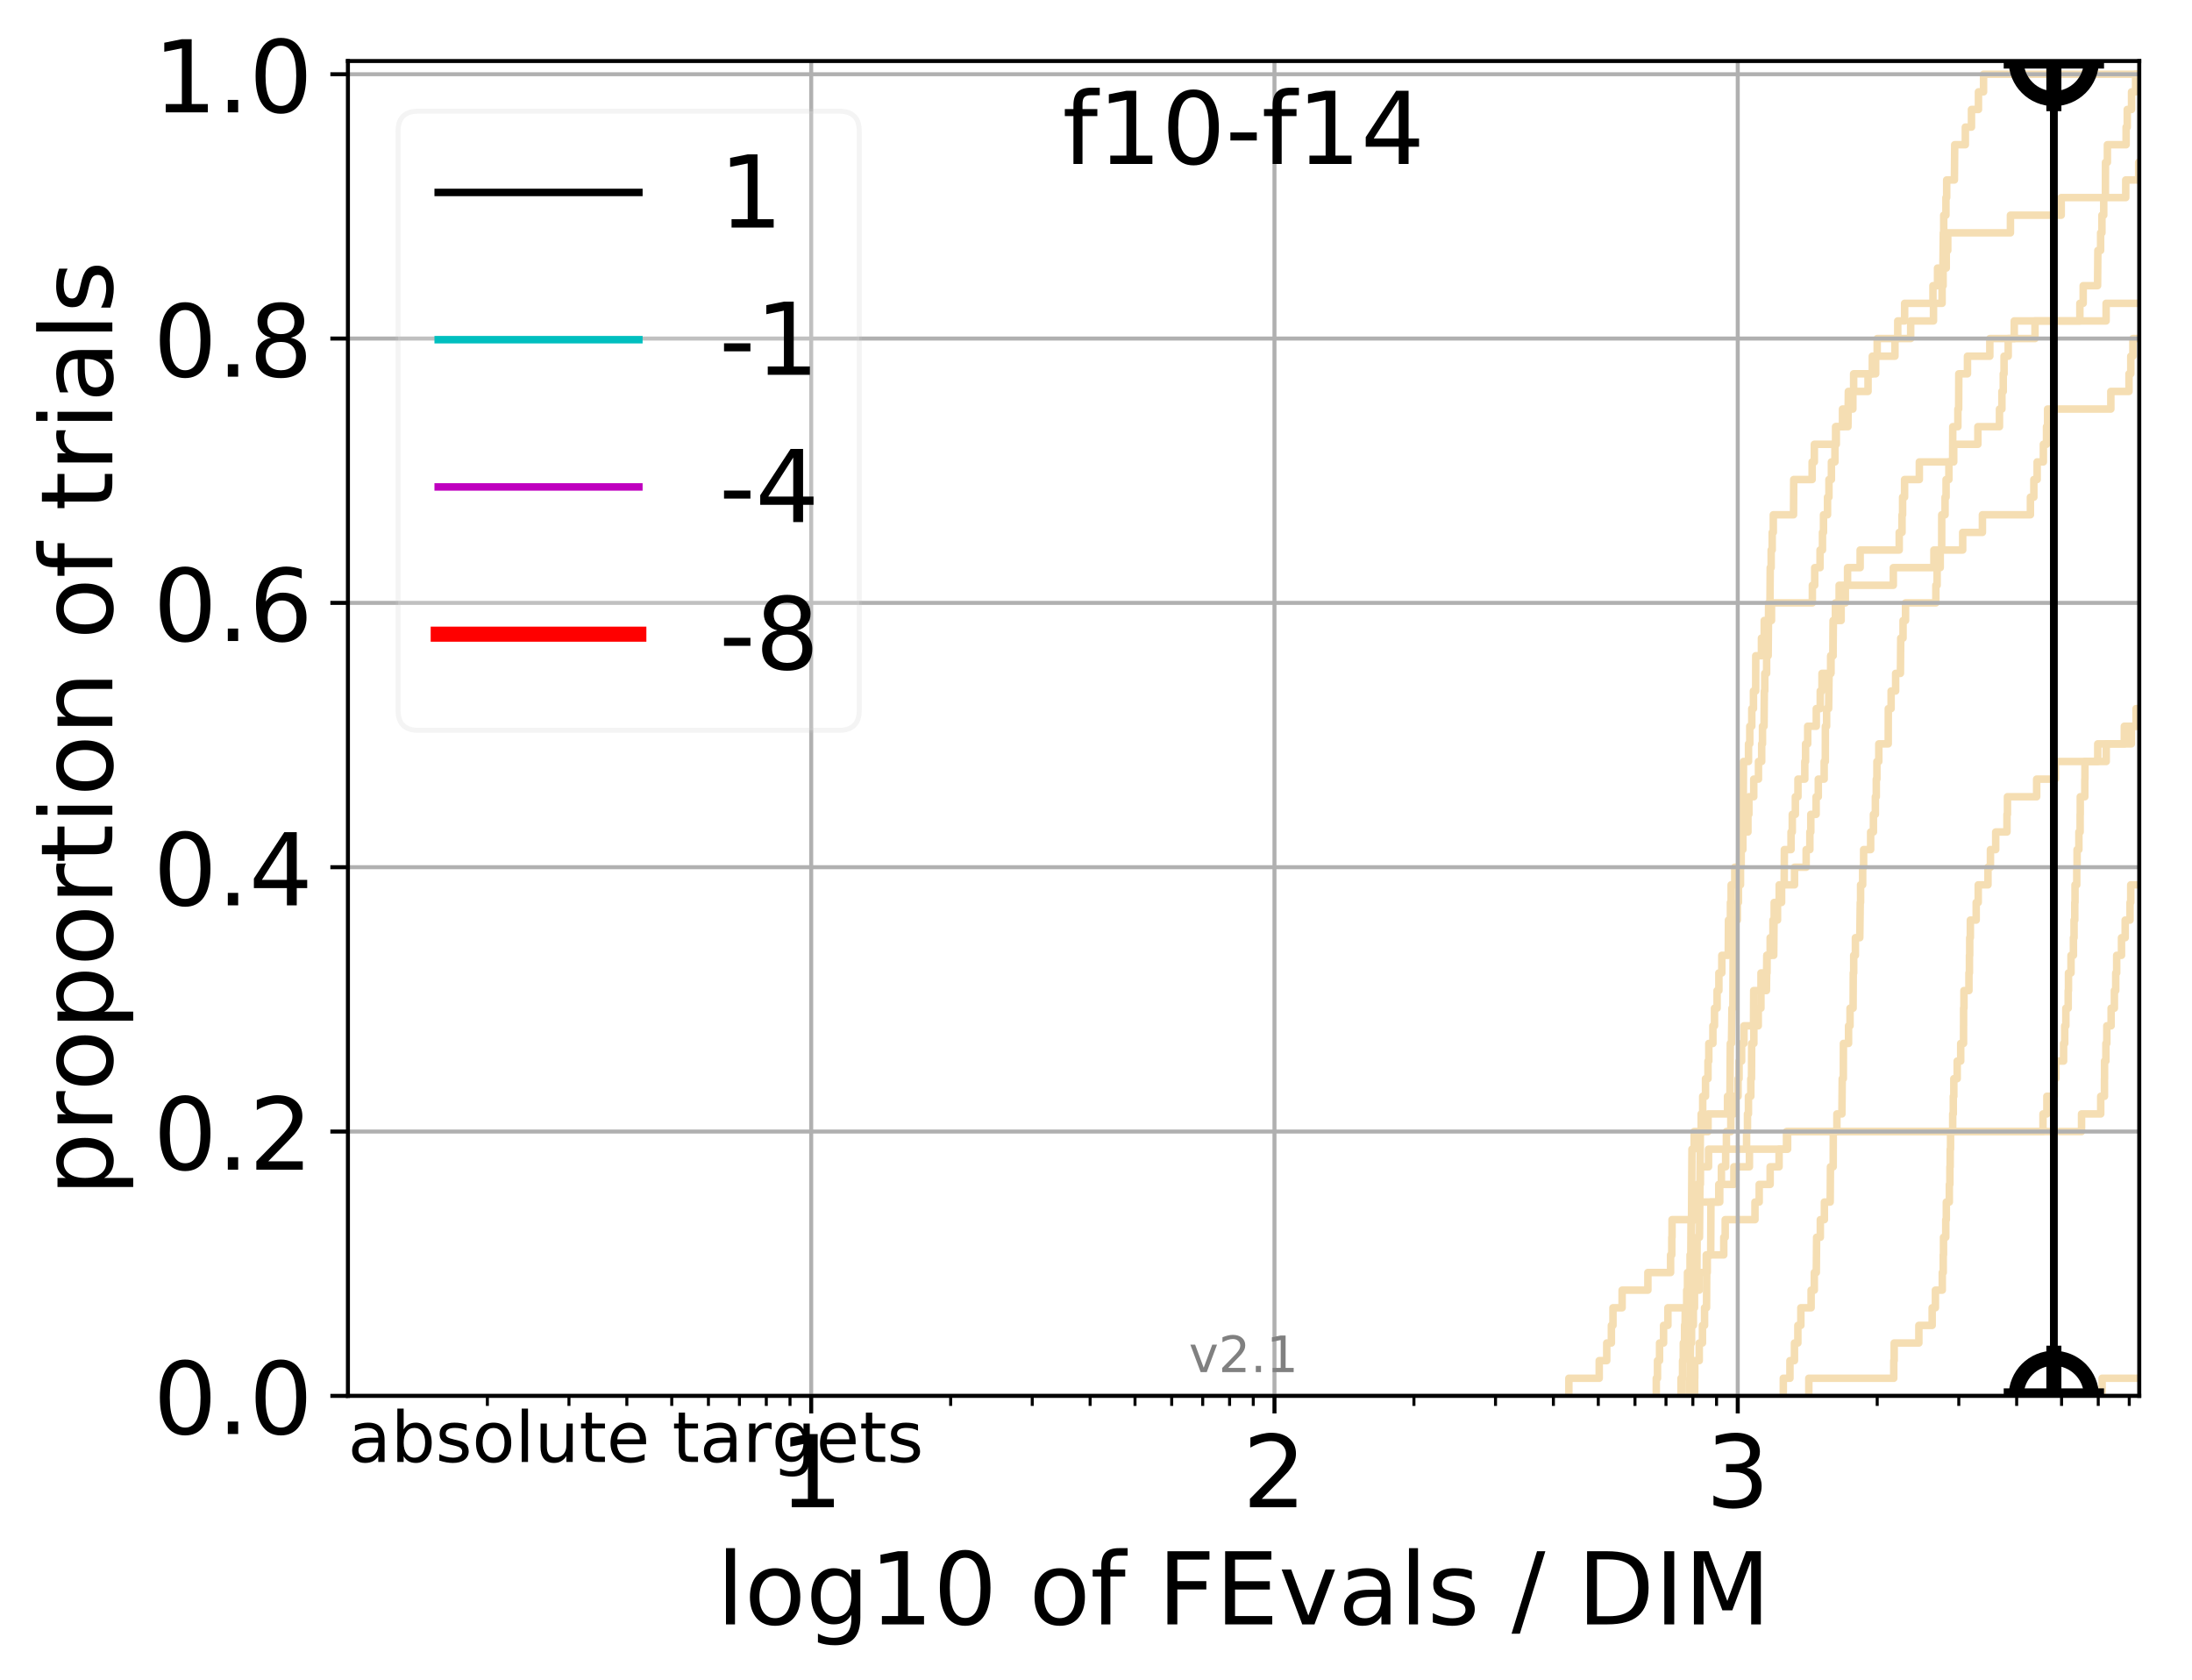 <?xml version="1.0" encoding="utf-8" standalone="no"?>
<!DOCTYPE svg PUBLIC "-//W3C//DTD SVG 1.1//EN"
  "http://www.w3.org/Graphics/SVG/1.1/DTD/svg11.dtd">
<!-- Created with matplotlib (http://matplotlib.org/) -->
<svg height="335pt" version="1.1" viewBox="0 0 437 335" width="437pt" xmlns="http://www.w3.org/2000/svg" xmlns:xlink="http://www.w3.org/1999/xlink">
 <defs>
  <style type="text/css">
*{stroke-linecap:butt;stroke-linejoin:round;}
  </style>
 </defs>
 <g id="figure_1">
  <g id="patch_1">
   <path d="M 0 335.188 
L 437.183 335.188 
L 437.183 0 
L 0 0 
z
" style="fill:#ffffff;"/>
  </g>
  <g id="axes_1">
   <g id="patch_2">
    <path d="M 69.362 278.276 
L 426.483 278.276 
L 426.483 12.164 
L 69.362 12.164 
z
" style="fill:#ffffff;"/>
   </g>
   <g id="line2d_1"/>
   <g id="line2d_2"/>
   <g id="line2d_3"/>
   <g id="line2d_4">
    <path clip-path="url(#pae01dd7375)" d="M 337.854 278.276 
L 337.854 274.763 
L 337.854 274.763 
L 337.854 274.763 
L 337.874 274.763 
L 337.874 271.25 
L 338.766 271.25 
L 338.766 267.737 
L 339.404 267.737 
L 339.404 264.224 
L 339.825 264.224 
L 339.825 260.711 
L 340.218 260.711 
L 340.253 253.684 
L 340.363 253.684 
L 340.363 250.171 
L 341.048 250.171 
L 341.096 239.632 
L 342.655 239.632 
L 342.655 236.119 
L 343.181 236.119 
L 343.181 232.606 
L 344.029 232.606 
L 344.029 229.093 
L 344.176 229.093 
L 344.176 225.58 
L 345.061 225.58 
L 345.061 222.067 
L 345.651 222.067 
L 345.651 218.554 
L 346.507 218.554 
L 346.507 215.041 
L 346.702 215.041 
L 346.702 211.528 
L 347.215 211.528 
L 347.215 208.015 
L 347.677 208.015 
L 347.677 204.502 
L 349.583 204.502 
L 349.62 197.476 
L 351.074 197.476 
L 351.074 193.963 
L 352.26 193.963 
L 352.26 190.45 
L 353.613 190.45 
L 353.678 183.424 
L 354.366 183.424 
L 354.366 179.911 
L 354.702 179.911 
L 354.702 176.398 
L 357.76 176.398 
L 357.76 172.885 
L 360.077 172.885 
L 360.077 169.372 
L 360.815 169.372 
L 360.815 165.859 
L 361.004 165.859 
L 361.004 162.346 
L 362.065 162.346 
L 362.065 158.833 
L 362.499 158.833 
L 362.499 155.32 
L 363.666 155.32 
L 363.666 151.807 
L 363.899 151.807 
L 363.907 144.781 
L 364.155 144.781 
L 364.155 141.268 
L 364.559 141.268 
L 364.647 134.241 
L 365.011 134.241 
L 365.011 130.728 
L 365.424 130.728 
L 365.469 123.702 
L 365.911 123.702 
L 365.911 120.189 
L 366.651 120.189 
L 366.651 116.676 
L 368.331 116.676 
L 368.331 113.163 
L 370.842 113.163 
L 370.842 109.65 
L 378.63 109.65 
L 378.63 106.137 
L 379.192 106.137 
L 379.192 102.624 
L 379.304 102.624 
L 379.304 99.111 
L 379.699 99.111 
L 379.699 95.598 
L 382.642 95.598 
L 382.642 92.085 
L 389.493 92.085 
L 389.493 88.572 
L 394.313 88.572 
L 394.313 85.059 
L 398.618 85.059 
L 398.618 81.546 
L 399.102 81.546 
L 399.102 78.033 
L 399.372 78.033 
L 399.372 74.52 
L 399.531 74.52 
L 399.531 71.007 
L 400.361 71.007 
L 400.361 67.494 
L 401.567 67.494 
L 401.567 63.981 
L 419.877 63.981 
L 419.877 60.468 
L 432.287 60.468 
L 432.287 56.955 
L 434.776 56.955 
L 434.776 53.442 
L 434.776 53.442 
" style="fill:none;stroke:#f5deb3;stroke-linecap:square;stroke-width:1.5;"/>
   </g>
   <g id="line2d_5">
    <path clip-path="url(#pae01dd7375)" d="M 330.197 278.276 
L 330.197 274.763 
L 330.44 274.763 
L 330.44 271.25 
L 330.85 271.25 
L 330.85 267.737 
L 331.653 267.737 
L 331.653 264.224 
L 332.516 264.224 
L 332.516 260.711 
L 336.618 260.711 
L 336.618 257.197 
L 338.773 257.197 
L 338.773 253.684 
L 340.162 253.684 
L 340.162 250.171 
L 343.65 250.171 
L 343.65 246.658 
L 343.937 246.658 
L 343.937 243.145 
L 349.875 243.145 
L 349.875 239.632 
L 350.717 239.632 
L 350.717 236.119 
L 352.897 236.119 
L 352.897 232.606 
L 354.679 232.606 
L 354.679 229.093 
L 356.159 229.093 
L 356.159 225.58 
L 414.98 225.58 
L 414.98 222.067 
L 418.804 222.067 
L 418.804 218.554 
L 419.549 218.554 
L 419.549 215.041 
L 419.566 215.041 
L 419.566 211.528 
L 419.835 211.528 
L 419.835 208.015 
L 420.022 208.015 
L 420.022 204.502 
L 420.877 204.502 
L 420.877 200.989 
L 421.525 200.989 
L 421.525 197.476 
L 421.796 197.476 
L 421.796 193.963 
L 421.986 193.963 
L 421.986 190.45 
L 422.945 190.45 
L 422.945 186.937 
L 423.679 186.937 
L 423.679 183.424 
L 424.646 183.424 
L 424.646 179.911 
L 424.785 179.911 
L 424.785 176.398 
L 427.027 176.398 
L 427.027 172.885 
L 437.287 172.885 
L 437.287 169.372 
L 438.183 169.372 
" style="fill:none;stroke:#f5deb3;stroke-linecap:square;stroke-width:1.5;"/>
   </g>
   <g id="line2d_6"/>
   <g id="line2d_7">
    <path clip-path="url(#pae01dd7375)" d="M 336.886 278.276 
L 336.886 274.763 
L 336.886 274.763 
L 336.886 274.763 
L 336.932 274.763 
L 337.013 267.737 
L 337.236 267.737 
L 337.236 264.224 
L 337.59 264.224 
L 337.59 260.711 
L 337.815 260.711 
L 337.815 257.197 
L 338.104 257.197 
L 338.104 253.684 
L 338.299 253.684 
L 338.343 246.658 
L 338.812 246.658 
L 338.904 236.119 
L 338.981 236.119 
L 338.981 232.606 
L 340.616 232.606 
L 340.616 229.093 
L 348.202 229.093 
L 348.202 225.58 
L 348.38 225.58 
L 348.38 222.067 
L 348.573 222.067 
L 348.573 218.554 
L 349.047 218.554 
L 349.047 215.041 
L 349.181 215.041 
L 349.216 208.015 
L 349.652 208.015 
L 349.652 204.502 
L 350.531 204.502 
L 350.531 200.989 
L 351.061 200.989 
L 351.061 197.476 
L 352.16 197.476 
L 352.238 190.45 
L 352.902 190.45 
L 352.902 186.937 
L 353.46 186.937 
L 353.46 183.424 
L 353.704 183.424 
L 353.704 179.911 
L 355.18 179.911 
L 355.18 176.398 
L 355.695 176.398 
L 355.735 169.372 
L 357.064 169.372 
L 357.064 165.859 
L 357.313 165.859 
L 357.313 162.346 
L 357.926 162.346 
L 357.926 158.833 
L 358.445 158.833 
L 358.445 155.32 
L 359.806 155.32 
L 359.806 151.807 
L 359.96 151.807 
L 359.96 148.294 
L 360.386 148.294 
L 360.386 144.781 
L 362.097 144.781 
L 362.097 141.268 
L 362.887 141.268 
L 362.887 137.754 
L 363.238 137.754 
L 363.238 134.241 
L 364.972 134.241 
L 364.972 130.728 
L 365.443 130.728 
L 365.5 123.702 
L 367.053 123.702 
L 367.053 120.189 
L 367.889 120.189 
L 367.889 116.676 
L 377.457 116.676 
L 377.457 113.163 
L 385.546 113.163 
L 385.546 109.65 
L 391.282 109.65 
L 391.282 106.137 
L 395.216 106.137 
L 395.216 102.624 
L 404.786 102.624 
L 404.786 99.111 
L 405.472 99.111 
L 405.472 95.598 
L 406.126 95.598 
L 406.126 92.085 
L 407.366 92.085 
L 407.366 88.572 
L 407.995 88.572 
L 407.995 85.059 
L 408.21 85.059 
L 408.21 81.546 
L 420.819 81.546 
L 420.819 78.033 
L 424.439 78.033 
L 424.439 74.52 
L 424.796 74.52 
L 424.796 71.007 
L 425.217 71.007 
L 425.217 67.494 
L 438.183 67.494 
L 438.183 67.494 
" style="fill:none;stroke:#f5deb3;stroke-linecap:square;stroke-width:1.5;"/>
   </g>
   <g id="line2d_8"/>
   <g id="line2d_9">
    <path clip-path="url(#pae01dd7375)" d="M 335.131 278.276 
L 335.131 274.763 
L 335.475 274.763 
L 335.475 271.25 
L 335.656 271.25 
L 335.656 267.737 
L 335.84 267.737 
L 335.84 264.224 
L 336.201 264.224 
L 336.201 260.711 
L 336.413 260.711 
L 336.413 257.197 
L 336.789 257.197 
L 336.789 253.684 
L 336.93 253.684 
L 336.93 250.171 
L 337.092 250.171 
L 337.125 243.145 
L 337.223 243.145 
L 337.312 229.093 
L 337.747 229.093 
L 337.747 225.58 
L 340.517 225.58 
L 340.517 222.067 
L 344.4 222.067 
L 344.4 218.554 
L 344.882 218.554 
L 344.957 208.015 
L 345.19 208.015 
L 345.285 200.989 
L 345.468 200.989 
L 345.517 190.45 
L 345.622 190.45 
L 345.622 186.937 
L 345.761 186.937 
L 345.761 183.424 
L 346.36 183.424 
L 346.36 179.911 
L 346.579 179.911 
L 346.579 176.398 
L 346.988 176.398 
L 346.988 172.885 
L 347.127 172.885 
L 347.127 169.372 
L 347.462 169.372 
L 347.462 165.859 
L 348.472 165.859 
L 348.472 162.346 
L 348.666 162.346 
L 348.666 158.833 
L 349.63 158.833 
L 349.63 155.32 
L 350.571 155.32 
L 350.571 151.807 
L 351.211 151.807 
L 351.211 148.294 
L 351.373 148.294 
L 351.373 144.781 
L 351.684 144.781 
L 351.742 137.754 
L 351.828 137.754 
L 351.828 134.241 
L 352.196 134.241 
L 352.196 130.728 
L 352.503 130.728 
L 352.599 120.189 
L 352.868 120.189 
L 352.914 113.163 
L 353.102 113.163 
L 353.102 109.65 
L 353.307 109.65 
L 353.307 106.137 
L 353.527 106.137 
L 353.527 102.624 
L 357.56 102.624 
L 357.599 95.598 
L 361.27 95.598 
L 361.27 92.085 
L 361.712 92.085 
L 361.712 88.572 
L 365.946 88.572 
L 365.946 85.059 
L 368.412 85.059 
L 368.49 78.033 
L 372.416 78.033 
L 372.416 74.52 
L 373.936 74.52 
L 373.936 71.007 
L 377.777 71.007 
L 377.777 67.494 
L 380.915 67.494 
L 380.915 63.981 
L 385.462 63.981 
L 385.462 60.468 
L 387.179 60.468 
L 387.179 56.955 
L 387.382 56.955 
L 387.382 53.442 
L 388.008 53.442 
L 388.008 49.929 
L 388.309 49.929 
L 388.309 46.416 
L 400.802 46.416 
L 400.802 42.903 
L 410.928 42.903 
L 410.928 39.39 
L 423.79 39.39 
L 423.79 35.877 
L 426.369 35.877 
L 426.369 32.364 
L 427.062 32.364 
L 427.062 28.851 
L 427.451 28.851 
L 427.451 25.338 
L 428.259 25.338 
L 428.259 21.824 
L 430.463 21.824 
L 430.463 18.311 
L 431.173 18.311 
L 431.173 14.798 
L 431.173 14.798 
" style="fill:none;stroke:#f5deb3;stroke-linecap:square;stroke-width:1.5;"/>
   </g>
   <g id="line2d_10"/>
   <g id="line2d_11">
    <path clip-path="url(#pae01dd7375)" style="fill:none;stroke:#f5deb3;stroke-linecap:square;stroke-width:1.5;"/>
   </g>
   <g id="line2d_12">
    <path clip-path="url(#pae01dd7375)" d="M 419.081 278.276 
L 419.081 274.763 
L 419.081 274.763 
L 419.081 274.763 
L 426.483 274.763 
" style="fill:none;stroke:#f5deb3;stroke-linecap:square;stroke-width:1.5;"/>
   </g>
   <g id="line2d_13"/>
   <g id="line2d_14"/>
   <g id="line2d_15"/>
   <g id="line2d_16">
    <path clip-path="url(#pae01dd7375)" style="fill:none;stroke:#f5deb3;stroke-linecap:square;stroke-width:1.5;"/>
   </g>
   <g id="line2d_17">
    <path clip-path="url(#pae01dd7375)" style="fill:none;stroke:#f5deb3;stroke-linecap:square;stroke-width:1.5;"/>
   </g>
   <g id="line2d_18">
    <path clip-path="url(#pae01dd7375)" d="M 312.769 278.276 
L 312.769 274.763 
L 318.822 274.763 
L 318.822 271.25 
L 320.322 271.25 
L 320.322 267.737 
L 321.246 267.737 
L 321.246 264.224 
L 321.565 264.224 
L 321.565 260.711 
L 323.387 260.711 
L 323.387 257.197 
L 328.524 257.197 
L 328.524 253.684 
L 333.052 253.684 
L 333.052 250.171 
L 333.286 250.171 
L 333.286 246.658 
L 333.339 246.658 
L 333.339 243.145 
L 338.247 243.145 
L 338.247 239.632 
L 342.849 239.632 
L 342.849 236.119 
L 345.673 236.119 
L 345.673 232.606 
L 348.77 232.606 
L 348.77 229.093 
L 356.38 229.093 
L 356.38 225.58 
L 407.294 225.58 
L 407.294 222.067 
L 408.066 222.067 
L 408.066 218.554 
L 409.557 218.554 
L 409.557 215.041 
L 409.837 215.041 
L 409.837 211.528 
L 411.4 211.528 
L 411.4 208.015 
L 411.627 208.015 
L 411.627 204.502 
L 411.853 204.502 
L 411.853 200.989 
L 412.317 200.989 
L 412.317 197.476 
L 412.374 197.476 
L 412.374 193.963 
L 412.882 193.963 
L 412.882 190.45 
L 413.362 190.45 
L 413.362 186.937 
L 413.485 186.937 
L 413.485 183.424 
L 413.628 183.424 
L 413.628 179.911 
L 413.679 179.911 
L 413.679 176.398 
L 414.024 176.398 
L 414.024 172.885 
L 414.091 172.885 
L 414.091 169.372 
L 414.449 169.372 
L 414.449 165.859 
L 414.697 165.859 
L 414.697 162.346 
L 414.723 162.346 
L 414.723 158.833 
L 415.628 158.833 
L 415.628 155.32 
L 415.658 155.32 
L 415.658 151.807 
L 419.9 151.807 
L 419.9 148.294 
L 424.918 148.294 
L 424.918 144.781 
L 435.958 144.781 
L 435.958 141.268 
L 438.183 141.268 
" style="fill:none;stroke:#f5deb3;stroke-linecap:square;stroke-width:1.5;"/>
   </g>
   <g id="line2d_19"/>
   <g id="line2d_20"/>
   <g id="line2d_21"/>
   <g id="line2d_22"/>
   <g id="line2d_23"/>
   <g id="line2d_24">
    <path clip-path="url(#pae01dd7375)" d="M 355.521 278.276 
L 355.521 274.763 
L 356.845 274.763 
L 356.845 271.25 
L 357.746 271.25 
L 357.746 267.737 
L 358.425 267.737 
L 358.425 264.224 
L 359.021 264.224 
L 359.021 260.711 
L 361.067 260.711 
L 361.067 257.197 
L 361.707 257.197 
L 361.707 253.684 
L 362.101 253.684 
L 362.163 246.658 
L 362.903 246.658 
L 362.903 243.145 
L 363.713 243.145 
L 363.713 239.632 
L 364.87 239.632 
L 364.921 232.606 
L 365.468 232.606 
L 365.483 225.58 
L 366.207 225.58 
L 366.207 222.067 
L 367.208 222.067 
L 367.269 215.041 
L 367.489 215.041 
L 367.506 208.015 
L 368.528 208.015 
L 368.528 204.502 
L 368.825 204.502 
L 368.825 200.989 
L 369.436 200.989 
L 369.468 193.963 
L 369.556 193.963 
L 369.556 190.45 
L 369.897 190.45 
L 369.897 186.937 
L 370.768 186.937 
L 370.862 179.911 
L 370.928 179.911 
L 370.928 176.398 
L 371.342 176.398 
L 371.342 172.885 
L 371.534 172.885 
L 371.534 169.372 
L 372.934 169.372 
L 372.934 165.859 
L 373.488 165.859 
L 373.488 162.346 
L 373.876 162.346 
L 373.876 158.833 
L 374.061 158.833 
L 374.061 155.32 
L 374.185 155.32 
L 374.185 151.807 
L 374.561 151.807 
L 374.561 148.294 
L 376.439 148.294 
L 376.454 141.268 
L 377.016 141.268 
L 377.016 137.754 
L 377.917 137.754 
L 377.917 134.241 
L 378.872 134.241 
L 378.932 127.215 
L 379.394 127.215 
L 379.394 123.702 
L 379.89 123.702 
L 379.89 120.189 
L 385.936 120.189 
L 385.936 116.676 
L 386.187 116.676 
L 386.187 113.163 
L 386.808 113.163 
L 386.808 109.65 
L 387.095 109.65 
L 387.107 102.624 
L 387.768 102.624 
L 387.768 99.111 
L 387.971 99.111 
L 387.971 95.598 
L 388.534 95.598 
L 388.534 92.085 
L 389.276 92.085 
L 389.307 85.059 
L 390.327 85.059 
L 390.327 81.546 
L 390.48 81.546 
L 390.508 74.52 
L 392.239 74.52 
L 392.239 71.007 
L 396.693 71.007 
L 396.693 67.494 
L 405.699 67.494 
L 405.699 63.981 
L 414.646 63.981 
L 414.646 60.468 
L 415.306 60.468 
L 415.306 56.955 
L 418.173 56.955 
L 418.234 49.929 
L 418.779 49.929 
L 418.779 46.416 
L 419.042 46.416 
L 419.042 42.903 
L 419.403 42.903 
L 419.403 39.39 
L 419.74 39.39 
L 419.752 32.364 
L 420.132 32.364 
L 420.132 28.851 
L 423.865 28.851 
L 423.865 25.338 
L 424.092 25.338 
L 424.092 21.824 
L 424.949 21.824 
L 424.949 18.311 
L 425.755 18.311 
L 425.755 14.798 
L 425.755 14.798 
L 426.483 14.798 
L 426.483 14.798 
" style="fill:none;stroke:#f5deb3;stroke-linecap:square;stroke-width:1.5;"/>
   </g>
   <g id="line2d_25"/>
   <g id="line2d_26">
    <path clip-path="url(#pae01dd7375)" d="M 360.607 278.276 
L 360.607 274.763 
L 377.542 274.763 
L 377.542 271.25 
L 377.627 271.25 
L 377.627 267.737 
L 382.547 267.737 
L 382.547 264.224 
L 385.2 264.224 
L 385.2 260.711 
L 385.845 260.711 
L 385.845 257.197 
L 387.216 257.197 
L 387.216 253.684 
L 387.405 253.684 
L 387.405 250.171 
L 387.458 250.171 
L 387.458 246.658 
L 387.912 246.658 
L 387.912 243.145 
L 388.023 243.145 
L 388.023 239.632 
L 388.623 239.632 
L 388.623 236.119 
L 388.731 236.119 
L 388.731 232.606 
L 388.795 232.606 
L 388.795 229.093 
L 388.866 229.093 
L 388.866 225.58 
L 389.292 225.58 
L 389.292 222.067 
L 389.411 222.067 
L 389.411 218.554 
L 389.517 218.554 
L 389.517 215.041 
L 390.19 215.041 
L 390.19 211.528 
L 390.888 211.528 
L 390.888 208.015 
L 391.455 208.015 
L 391.455 204.502 
L 391.464 204.502 
L 391.464 200.989 
L 391.537 200.989 
L 391.537 197.476 
L 392.532 197.476 
L 392.532 193.963 
L 392.629 193.963 
L 392.629 190.45 
L 392.685 190.45 
L 392.685 186.937 
L 392.812 186.937 
L 392.812 183.424 
L 393.975 183.424 
L 393.975 179.911 
L 394.384 179.911 
L 394.384 176.398 
L 396.325 176.398 
L 396.325 172.885 
L 396.817 172.885 
L 396.817 169.372 
L 397.867 169.372 
L 397.867 165.859 
L 400.113 165.859 
L 400.113 162.346 
L 400.208 162.346 
L 400.208 158.833 
L 406.03 158.833 
L 406.03 155.32 
L 409.759 155.32 
L 409.759 151.807 
L 418.21 151.807 
L 418.21 148.294 
L 423.509 148.294 
L 423.509 144.781 
L 425.848 144.781 
L 425.848 141.268 
L 427.41 141.268 
L 427.41 137.754 
L 427.496 137.754 
L 427.496 134.241 
L 428.966 134.241 
L 428.966 130.728 
L 429.048 130.728 
L 429.048 127.215 
L 429.316 127.215 
L 429.316 123.702 
L 430.962 123.702 
L 430.962 120.189 
L 438.183 120.189 
" style="fill:none;stroke:#f5deb3;stroke-linecap:square;stroke-width:1.5;"/>
   </g>
   <g id="line2d_27"/>
   <g id="line2d_28">
    <path clip-path="url(#pae01dd7375)" d="M 335.377 278.276 
L 335.377 274.763 
L 335.377 274.763 
L 335.377 274.763 
L 335.448 274.763 
L 335.448 271.25 
L 335.588 271.25 
L 335.588 267.737 
L 335.92 267.737 
L 335.978 260.711 
L 336.26 260.711 
L 336.26 257.197 
L 336.418 257.197 
L 336.418 253.684 
L 337.077 253.684 
L 337.077 250.171 
L 337.198 250.171 
L 337.251 243.145 
L 337.973 243.145 
L 337.973 239.632 
L 338.358 239.632 
L 338.358 236.119 
L 338.909 236.119 
L 338.986 225.58 
L 339.147 225.58 
L 339.147 222.067 
L 339.454 222.067 
L 339.454 218.554 
L 340.014 218.554 
L 340.014 215.041 
L 340.507 215.041 
L 340.507 211.528 
L 340.672 211.528 
L 340.672 208.015 
L 341.488 208.015 
L 341.488 204.502 
L 341.805 204.502 
L 341.805 200.989 
L 342.321 200.989 
L 342.321 197.476 
L 342.677 197.476 
L 342.677 193.963 
L 343.264 193.963 
L 343.264 190.45 
L 344.547 190.45 
L 344.589 183.424 
L 344.978 183.424 
L 344.978 179.911 
L 345.122 179.911 
L 345.122 176.398 
L 345.845 176.398 
L 345.845 172.885 
L 346.832 172.885 
L 346.875 165.859 
L 347.505 165.859 
L 347.587 151.807 
L 348.584 151.807 
L 348.584 148.294 
L 348.838 148.294 
L 348.838 144.781 
L 349.239 144.781 
L 349.239 141.268 
L 349.57 141.268 
L 349.57 137.754 
L 350.017 137.754 
L 350.029 130.728 
L 351.165 130.728 
L 351.165 127.215 
L 351.719 127.215 
L 351.719 123.702 
L 353.171 123.702 
L 353.171 120.189 
L 361.314 120.189 
L 361.314 116.676 
L 361.783 116.676 
L 361.783 113.163 
L 362.847 113.163 
L 362.847 109.65 
L 363.33 109.65 
L 363.33 106.137 
L 363.533 106.137 
L 363.533 102.624 
L 364.338 102.624 
L 364.338 99.111 
L 364.622 99.111 
L 364.622 95.598 
L 365.112 95.598 
L 365.112 92.085 
L 365.817 92.085 
L 365.817 88.572 
L 366.086 88.572 
L 366.086 85.059 
L 367.323 85.059 
L 367.323 81.546 
L 369.39 81.546 
L 369.39 78.033 
L 369.543 78.033 
L 369.543 74.52 
L 373.267 74.52 
L 373.267 71.007 
L 374.239 71.007 
L 374.239 67.494 
L 378.337 67.494 
L 378.337 63.981 
L 379.711 63.981 
L 379.711 60.468 
L 385.355 60.468 
L 385.355 56.955 
L 386.271 56.955 
L 386.271 53.442 
L 387.34 53.442 
L 387.423 46.416 
L 387.501 46.416 
L 387.501 42.903 
L 387.943 42.903 
L 387.943 39.39 
L 388.093 39.39 
L 388.093 35.877 
L 389.633 35.877 
L 389.694 28.851 
L 391.813 28.851 
L 391.813 25.338 
L 393.034 25.338 
L 393.034 21.824 
L 394.428 21.824 
L 394.428 18.311 
L 395.443 18.311 
L 395.443 14.798 
L 395.443 14.798 
L 426.483 14.798 
L 426.483 14.798 
" style="fill:none;stroke:#f5deb3;stroke-linecap:square;stroke-width:1.5;"/>
   </g>
   <g id="line2d_29"/>
   <g id="line2d_30"/>
   <g id="matplotlib.axis_1">
    <g id="xtick_1">
     <g id="line2d_31">
      <path clip-path="url(#pae01dd7375)" d="M 161.722 278.276 
L 161.722 12.164 
" style="fill:none;stroke:#b0b0b0;stroke-linecap:square;stroke-width:0.8;"/>
     </g>
     <g id="line2d_32">
      <defs>
       <path d="M 0 0 
L 0 3.5 
" id="mb3f15cffcc" style="stroke:#000000;stroke-width:0.8;"/>
      </defs>
      <g>
       <use style="stroke:#000000;stroke-width:0.8;" x="161.722" xlink:href="#mb3f15cffcc" y="278.276"/>
      </g>
     </g>
     <g id="text_1">
      <!-- 1 -->
      <defs>
       <path d="M 12.406 8.297 
L 28.516 8.297 
L 28.516 63.922 
L 10.984 60.406 
L 10.984 69.391 
L 28.422 72.906 
L 38.281 72.906 
L 38.281 8.297 
L 54.391 8.297 
L 54.391 0 
L 12.406 0 
z
" id="DejaVuSans-31"/>
      </defs>
      <g transform="translate(155.359 300.473)scale(0.2 -0.2)">
       <use xlink:href="#DejaVuSans-31"/>
      </g>
     </g>
    </g>
    <g id="xtick_2">
     <g id="line2d_33">
      <path clip-path="url(#pae01dd7375)" d="M 254.081 278.276 
L 254.081 12.164 
" style="fill:none;stroke:#b0b0b0;stroke-linecap:square;stroke-width:0.8;"/>
     </g>
     <g id="line2d_34">
      <g>
       <use style="stroke:#000000;stroke-width:0.8;" x="254.081" xlink:href="#mb3f15cffcc" y="278.276"/>
      </g>
     </g>
     <g id="text_2">
      <!-- 2 -->
      <defs>
       <path d="M 19.188 8.297 
L 53.609 8.297 
L 53.609 0 
L 7.328 0 
L 7.328 8.297 
Q 12.938 14.109 22.625 23.891 
Q 32.328 33.688 34.812 36.531 
Q 39.547 41.844 41.422 45.531 
Q 43.312 49.219 43.312 52.781 
Q 43.312 58.594 39.234 62.25 
Q 35.156 65.922 28.609 65.922 
Q 23.969 65.922 18.812 64.312 
Q 13.672 62.703 7.812 59.422 
L 7.812 69.391 
Q 13.766 71.781 18.938 73 
Q 24.125 74.219 28.422 74.219 
Q 39.75 74.219 46.484 68.547 
Q 53.219 62.891 53.219 53.422 
Q 53.219 48.922 51.531 44.891 
Q 49.859 40.875 45.406 35.406 
Q 44.188 33.984 37.641 27.219 
Q 31.109 20.453 19.188 8.297 
" id="DejaVuSans-32"/>
      </defs>
      <g transform="translate(247.719 300.473)scale(0.2 -0.2)">
       <use xlink:href="#DejaVuSans-32"/>
      </g>
     </g>
    </g>
    <g id="xtick_3">
     <g id="line2d_35">
      <path clip-path="url(#pae01dd7375)" d="M 346.441 278.276 
L 346.441 12.164 
" style="fill:none;stroke:#b0b0b0;stroke-linecap:square;stroke-width:0.8;"/>
     </g>
     <g id="line2d_36">
      <g>
       <use style="stroke:#000000;stroke-width:0.8;" x="346.441" xlink:href="#mb3f15cffcc" y="278.276"/>
      </g>
     </g>
     <g id="text_3">
      <!-- 3 -->
      <defs>
       <path d="M 40.578 39.312 
Q 47.656 37.797 51.625 33 
Q 55.609 28.219 55.609 21.188 
Q 55.609 10.406 48.188 4.484 
Q 40.766 -1.422 27.094 -1.422 
Q 22.516 -1.422 17.656 -0.516 
Q 12.797 0.391 7.625 2.203 
L 7.625 11.719 
Q 11.719 9.328 16.594 8.109 
Q 21.484 6.891 26.812 6.891 
Q 36.078 6.891 40.938 10.547 
Q 45.797 14.203 45.797 21.188 
Q 45.797 27.641 41.281 31.266 
Q 36.766 34.906 28.719 34.906 
L 20.219 34.906 
L 20.219 43.016 
L 29.109 43.016 
Q 36.375 43.016 40.234 45.922 
Q 44.094 48.828 44.094 54.297 
Q 44.094 59.906 40.109 62.906 
Q 36.141 65.922 28.719 65.922 
Q 24.656 65.922 20.016 65.031 
Q 15.375 64.156 9.812 62.312 
L 9.812 71.094 
Q 15.438 72.656 20.344 73.438 
Q 25.25 74.219 29.594 74.219 
Q 40.828 74.219 47.359 69.109 
Q 53.906 64.016 53.906 55.328 
Q 53.906 49.266 50.438 45.094 
Q 46.969 40.922 40.578 39.312 
" id="DejaVuSans-33"/>
      </defs>
      <g transform="translate(340.078 300.473)scale(0.2 -0.2)">
       <use xlink:href="#DejaVuSans-33"/>
      </g>
     </g>
    </g>
    <g id="xtick_4">
     <g id="line2d_37">
      <defs>
       <path d="M 0 0 
L 0 2 
" id="md36d5efb6f" style="stroke:#000000;stroke-width:0.6;"/>
      </defs>
      <g>
       <use style="stroke:#000000;stroke-width:0.6;" x="97.165" xlink:href="#md36d5efb6f" y="278.276"/>
      </g>
     </g>
    </g>
    <g id="xtick_5">
     <g id="line2d_38">
      <g>
       <use style="stroke:#000000;stroke-width:0.6;" x="113.429" xlink:href="#md36d5efb6f" y="278.276"/>
      </g>
     </g>
    </g>
    <g id="xtick_6">
     <g id="line2d_39">
      <g>
       <use style="stroke:#000000;stroke-width:0.6;" x="124.968" xlink:href="#md36d5efb6f" y="278.276"/>
      </g>
     </g>
    </g>
    <g id="xtick_7">
     <g id="line2d_40">
      <g>
       <use style="stroke:#000000;stroke-width:0.6;" x="133.919" xlink:href="#md36d5efb6f" y="278.276"/>
      </g>
     </g>
    </g>
    <g id="xtick_8">
     <g id="line2d_41">
      <g>
       <use style="stroke:#000000;stroke-width:0.6;" x="141.232" xlink:href="#md36d5efb6f" y="278.276"/>
      </g>
     </g>
    </g>
    <g id="xtick_9">
     <g id="line2d_42">
      <g>
       <use style="stroke:#000000;stroke-width:0.6;" x="147.415" xlink:href="#md36d5efb6f" y="278.276"/>
      </g>
     </g>
    </g>
    <g id="xtick_10">
     <g id="line2d_43">
      <g>
       <use style="stroke:#000000;stroke-width:0.6;" x="152.771" xlink:href="#md36d5efb6f" y="278.276"/>
      </g>
     </g>
    </g>
    <g id="xtick_11">
     <g id="line2d_44">
      <g>
       <use style="stroke:#000000;stroke-width:0.6;" x="157.496" xlink:href="#md36d5efb6f" y="278.276"/>
      </g>
     </g>
    </g>
    <g id="xtick_12">
     <g id="line2d_45">
      <g>
       <use style="stroke:#000000;stroke-width:0.6;" x="189.525" xlink:href="#md36d5efb6f" y="278.276"/>
      </g>
     </g>
    </g>
    <g id="xtick_13">
     <g id="line2d_46">
      <g>
       <use style="stroke:#000000;stroke-width:0.6;" x="205.788" xlink:href="#md36d5efb6f" y="278.276"/>
      </g>
     </g>
    </g>
    <g id="xtick_14">
     <g id="line2d_47">
      <g>
       <use style="stroke:#000000;stroke-width:0.6;" x="217.328" xlink:href="#md36d5efb6f" y="278.276"/>
      </g>
     </g>
    </g>
    <g id="xtick_15">
     <g id="line2d_48">
      <g>
       <use style="stroke:#000000;stroke-width:0.6;" x="226.278" xlink:href="#md36d5efb6f" y="278.276"/>
      </g>
     </g>
    </g>
    <g id="xtick_16">
     <g id="line2d_49">
      <g>
       <use style="stroke:#000000;stroke-width:0.6;" x="233.591" xlink:href="#md36d5efb6f" y="278.276"/>
      </g>
     </g>
    </g>
    <g id="xtick_17">
     <g id="line2d_50">
      <g>
       <use style="stroke:#000000;stroke-width:0.6;" x="239.775" xlink:href="#md36d5efb6f" y="278.276"/>
      </g>
     </g>
    </g>
    <g id="xtick_18">
     <g id="line2d_51">
      <g>
       <use style="stroke:#000000;stroke-width:0.6;" x="245.131" xlink:href="#md36d5efb6f" y="278.276"/>
      </g>
     </g>
    </g>
    <g id="xtick_19">
     <g id="line2d_52">
      <g>
       <use style="stroke:#000000;stroke-width:0.6;" x="249.855" xlink:href="#md36d5efb6f" y="278.276"/>
      </g>
     </g>
    </g>
    <g id="xtick_20">
     <g id="line2d_53">
      <g>
       <use style="stroke:#000000;stroke-width:0.6;" x="281.884" xlink:href="#md36d5efb6f" y="278.276"/>
      </g>
     </g>
    </g>
    <g id="xtick_21">
     <g id="line2d_54">
      <g>
       <use style="stroke:#000000;stroke-width:0.6;" x="298.148" xlink:href="#md36d5efb6f" y="278.276"/>
      </g>
     </g>
    </g>
    <g id="xtick_22">
     <g id="line2d_55">
      <g>
       <use style="stroke:#000000;stroke-width:0.6;" x="309.687" xlink:href="#md36d5efb6f" y="278.276"/>
      </g>
     </g>
    </g>
    <g id="xtick_23">
     <g id="line2d_56">
      <g>
       <use style="stroke:#000000;stroke-width:0.6;" x="318.638" xlink:href="#md36d5efb6f" y="278.276"/>
      </g>
     </g>
    </g>
    <g id="xtick_24">
     <g id="line2d_57">
      <g>
       <use style="stroke:#000000;stroke-width:0.6;" x="325.951" xlink:href="#md36d5efb6f" y="278.276"/>
      </g>
     </g>
    </g>
    <g id="xtick_25">
     <g id="line2d_58">
      <g>
       <use style="stroke:#000000;stroke-width:0.6;" x="332.134" xlink:href="#md36d5efb6f" y="278.276"/>
      </g>
     </g>
    </g>
    <g id="xtick_26">
     <g id="line2d_59">
      <g>
       <use style="stroke:#000000;stroke-width:0.6;" x="337.49" xlink:href="#md36d5efb6f" y="278.276"/>
      </g>
     </g>
    </g>
    <g id="xtick_27">
     <g id="line2d_60">
      <g>
       <use style="stroke:#000000;stroke-width:0.6;" x="342.214" xlink:href="#md36d5efb6f" y="278.276"/>
      </g>
     </g>
    </g>
    <g id="xtick_28">
     <g id="line2d_61">
      <g>
       <use style="stroke:#000000;stroke-width:0.6;" x="374.243" xlink:href="#md36d5efb6f" y="278.276"/>
      </g>
     </g>
    </g>
    <g id="xtick_29">
     <g id="line2d_62">
      <g>
       <use style="stroke:#000000;stroke-width:0.6;" x="390.507" xlink:href="#md36d5efb6f" y="278.276"/>
      </g>
     </g>
    </g>
    <g id="xtick_30">
     <g id="line2d_63">
      <g>
       <use style="stroke:#000000;stroke-width:0.6;" x="402.046" xlink:href="#md36d5efb6f" y="278.276"/>
      </g>
     </g>
    </g>
    <g id="xtick_31">
     <g id="line2d_64">
      <g>
       <use style="stroke:#000000;stroke-width:0.6;" x="410.997" xlink:href="#md36d5efb6f" y="278.276"/>
      </g>
     </g>
    </g>
    <g id="xtick_32">
     <g id="line2d_65">
      <g>
       <use style="stroke:#000000;stroke-width:0.6;" x="418.31" xlink:href="#md36d5efb6f" y="278.276"/>
      </g>
     </g>
    </g>
    <g id="xtick_33">
     <g id="line2d_66">
      <g>
       <use style="stroke:#000000;stroke-width:0.6;" x="424.493" xlink:href="#md36d5efb6f" y="278.276"/>
      </g>
     </g>
    </g>
    <g id="text_4">
     <!-- log10 of FEvals / DIM -->
     <defs>
      <path d="M 9.422 75.984 
L 18.406 75.984 
L 18.406 0 
L 9.422 0 
z
" id="DejaVuSans-6c"/>
      <path d="M 30.609 48.391 
Q 23.391 48.391 19.188 42.75 
Q 14.984 37.109 14.984 27.297 
Q 14.984 17.484 19.156 11.844 
Q 23.344 6.203 30.609 6.203 
Q 37.797 6.203 41.984 11.859 
Q 46.188 17.531 46.188 27.297 
Q 46.188 37.016 41.984 42.703 
Q 37.797 48.391 30.609 48.391 
M 30.609 56 
Q 42.328 56 49.016 48.375 
Q 55.719 40.766 55.719 27.297 
Q 55.719 13.875 49.016 6.219 
Q 42.328 -1.422 30.609 -1.422 
Q 18.844 -1.422 12.172 6.219 
Q 5.516 13.875 5.516 27.297 
Q 5.516 40.766 12.172 48.375 
Q 18.844 56 30.609 56 
" id="DejaVuSans-6f"/>
      <path d="M 45.406 27.984 
Q 45.406 37.75 41.375 43.109 
Q 37.359 48.484 30.078 48.484 
Q 22.859 48.484 18.828 43.109 
Q 14.797 37.75 14.797 27.984 
Q 14.797 18.266 18.828 12.891 
Q 22.859 7.516 30.078 7.516 
Q 37.359 7.516 41.375 12.891 
Q 45.406 18.266 45.406 27.984 
M 54.391 6.781 
Q 54.391 -7.172 48.188 -13.984 
Q 42 -20.797 29.203 -20.797 
Q 24.469 -20.797 20.266 -20.094 
Q 16.062 -19.391 12.109 -17.922 
L 12.109 -9.188 
Q 16.062 -11.328 19.922 -12.344 
Q 23.781 -13.375 27.781 -13.375 
Q 36.625 -13.375 41.016 -8.766 
Q 45.406 -4.156 45.406 5.172 
L 45.406 9.625 
Q 42.625 4.781 38.281 2.391 
Q 33.938 0 27.875 0 
Q 17.828 0 11.672 7.656 
Q 5.516 15.328 5.516 27.984 
Q 5.516 40.672 11.672 48.328 
Q 17.828 56 27.875 56 
Q 33.938 56 38.281 53.609 
Q 42.625 51.219 45.406 46.391 
L 45.406 54.688 
L 54.391 54.688 
z
" id="DejaVuSans-67"/>
      <path d="M 31.781 66.406 
Q 24.172 66.406 20.328 58.906 
Q 16.5 51.422 16.5 36.375 
Q 16.5 21.391 20.328 13.891 
Q 24.172 6.391 31.781 6.391 
Q 39.453 6.391 43.281 13.891 
Q 47.125 21.391 47.125 36.375 
Q 47.125 51.422 43.281 58.906 
Q 39.453 66.406 31.781 66.406 
M 31.781 74.219 
Q 44.047 74.219 50.516 64.516 
Q 56.984 54.828 56.984 36.375 
Q 56.984 17.969 50.516 8.266 
Q 44.047 -1.422 31.781 -1.422 
Q 19.531 -1.422 13.062 8.266 
Q 6.594 17.969 6.594 36.375 
Q 6.594 54.828 13.062 64.516 
Q 19.531 74.219 31.781 74.219 
" id="DejaVuSans-30"/>
      <path id="DejaVuSans-20"/>
      <path d="M 37.109 75.984 
L 37.109 68.5 
L 28.516 68.5 
Q 23.688 68.5 21.797 66.547 
Q 19.922 64.594 19.922 59.516 
L 19.922 54.688 
L 34.719 54.688 
L 34.719 47.703 
L 19.922 47.703 
L 19.922 0 
L 10.891 0 
L 10.891 47.703 
L 2.297 47.703 
L 2.297 54.688 
L 10.891 54.688 
L 10.891 58.5 
Q 10.891 67.625 15.141 71.797 
Q 19.391 75.984 28.609 75.984 
z
" id="DejaVuSans-66"/>
      <path d="M 9.812 72.906 
L 51.703 72.906 
L 51.703 64.594 
L 19.672 64.594 
L 19.672 43.109 
L 48.578 43.109 
L 48.578 34.812 
L 19.672 34.812 
L 19.672 0 
L 9.812 0 
z
" id="DejaVuSans-46"/>
      <path d="M 9.812 72.906 
L 55.906 72.906 
L 55.906 64.594 
L 19.672 64.594 
L 19.672 43.016 
L 54.391 43.016 
L 54.391 34.719 
L 19.672 34.719 
L 19.672 8.297 
L 56.781 8.297 
L 56.781 0 
L 9.812 0 
z
" id="DejaVuSans-45"/>
      <path d="M 2.984 54.688 
L 12.5 54.688 
L 29.594 8.797 
L 46.688 54.688 
L 56.203 54.688 
L 35.688 0 
L 23.484 0 
z
" id="DejaVuSans-76"/>
      <path d="M 34.281 27.484 
Q 23.391 27.484 19.188 25 
Q 14.984 22.516 14.984 16.5 
Q 14.984 11.719 18.141 8.906 
Q 21.297 6.109 26.703 6.109 
Q 34.188 6.109 38.703 11.406 
Q 43.219 16.703 43.219 25.484 
L 43.219 27.484 
z
M 52.203 31.203 
L 52.203 0 
L 43.219 0 
L 43.219 8.297 
Q 40.141 3.328 35.547 0.953 
Q 30.953 -1.422 24.312 -1.422 
Q 15.922 -1.422 10.953 3.297 
Q 6 8.016 6 15.922 
Q 6 25.141 12.172 29.828 
Q 18.359 34.516 30.609 34.516 
L 43.219 34.516 
L 43.219 35.406 
Q 43.219 41.609 39.141 45 
Q 35.062 48.391 27.688 48.391 
Q 23 48.391 18.547 47.266 
Q 14.109 46.141 10.016 43.891 
L 10.016 52.203 
Q 14.938 54.109 19.578 55.047 
Q 24.219 56 28.609 56 
Q 40.484 56 46.344 49.844 
Q 52.203 43.703 52.203 31.203 
" id="DejaVuSans-61"/>
      <path d="M 44.281 53.078 
L 44.281 44.578 
Q 40.484 46.531 36.375 47.5 
Q 32.281 48.484 27.875 48.484 
Q 21.188 48.484 17.844 46.438 
Q 14.5 44.391 14.5 40.281 
Q 14.5 37.156 16.891 35.375 
Q 19.281 33.594 26.516 31.984 
L 29.594 31.297 
Q 39.156 29.25 43.188 25.516 
Q 47.219 21.781 47.219 15.094 
Q 47.219 7.469 41.188 3.016 
Q 35.156 -1.422 24.609 -1.422 
Q 20.219 -1.422 15.453 -0.562 
Q 10.688 0.297 5.422 2 
L 5.422 11.281 
Q 10.406 8.688 15.234 7.391 
Q 20.062 6.109 24.812 6.109 
Q 31.156 6.109 34.562 8.281 
Q 37.984 10.453 37.984 14.406 
Q 37.984 18.062 35.516 20.016 
Q 33.062 21.969 24.703 23.781 
L 21.578 24.516 
Q 13.234 26.266 9.516 29.906 
Q 5.812 33.547 5.812 39.891 
Q 5.812 47.609 11.281 51.797 
Q 16.75 56 26.812 56 
Q 31.781 56 36.172 55.266 
Q 40.578 54.547 44.281 53.078 
" id="DejaVuSans-73"/>
      <path d="M 25.391 72.906 
L 33.688 72.906 
L 8.297 -9.281 
L 0 -9.281 
z
" id="DejaVuSans-2f"/>
      <path d="M 19.672 64.797 
L 19.672 8.109 
L 31.594 8.109 
Q 46.688 8.109 53.688 14.938 
Q 60.688 21.781 60.688 36.531 
Q 60.688 51.172 53.688 57.984 
Q 46.688 64.797 31.594 64.797 
z
M 9.812 72.906 
L 30.078 72.906 
Q 51.266 72.906 61.172 64.094 
Q 71.094 55.281 71.094 36.531 
Q 71.094 17.672 61.125 8.828 
Q 51.172 0 30.078 0 
L 9.812 0 
z
" id="DejaVuSans-44"/>
      <path d="M 9.812 72.906 
L 19.672 72.906 
L 19.672 0 
L 9.812 0 
z
" id="DejaVuSans-49"/>
      <path d="M 9.812 72.906 
L 24.516 72.906 
L 43.109 23.297 
L 61.812 72.906 
L 76.516 72.906 
L 76.516 0 
L 66.891 0 
L 66.891 64.016 
L 48.094 14.016 
L 38.188 14.016 
L 19.391 64.016 
L 19.391 0 
L 9.812 0 
z
" id="DejaVuSans-4d"/>
     </defs>
     <g transform="translate(142.849 323.829)scale(0.2 -0.2)">
      <use xlink:href="#DejaVuSans-6c"/>
      <use x="27.783" xlink:href="#DejaVuSans-6f"/>
      <use x="88.965" xlink:href="#DejaVuSans-67"/>
      <use x="152.441" xlink:href="#DejaVuSans-31"/>
      <use x="216.064" xlink:href="#DejaVuSans-30"/>
      <use x="279.688" xlink:href="#DejaVuSans-20"/>
      <use x="311.475" xlink:href="#DejaVuSans-6f"/>
      <use x="372.656" xlink:href="#DejaVuSans-66"/>
      <use x="407.861" xlink:href="#DejaVuSans-20"/>
      <use x="439.648" xlink:href="#DejaVuSans-46"/>
      <use x="497.168" xlink:href="#DejaVuSans-45"/>
      <use x="560.352" xlink:href="#DejaVuSans-76"/>
      <use x="619.531" xlink:href="#DejaVuSans-61"/>
      <use x="680.811" xlink:href="#DejaVuSans-6c"/>
      <use x="708.594" xlink:href="#DejaVuSans-73"/>
      <use x="760.693" xlink:href="#DejaVuSans-20"/>
      <use x="792.48" xlink:href="#DejaVuSans-2f"/>
      <use x="826.172" xlink:href="#DejaVuSans-20"/>
      <use x="857.959" xlink:href="#DejaVuSans-44"/>
      <use x="934.961" xlink:href="#DejaVuSans-49"/>
      <use x="964.453" xlink:href="#DejaVuSans-4d"/>
     </g>
    </g>
   </g>
   <g id="matplotlib.axis_2">
    <g id="ytick_1">
     <g id="line2d_67">
      <path clip-path="url(#pae01dd7375)" d="M 69.362 278.276 
L 426.483 278.276 
" style="fill:none;stroke:#b0b0b0;stroke-linecap:square;stroke-width:0.8;"/>
     </g>
     <g id="line2d_68">
      <defs>
       <path d="M 0 0 
L -3.5 0 
" id="m0f18d6be17" style="stroke:#000000;stroke-width:0.8;"/>
      </defs>
      <g>
       <use style="stroke:#000000;stroke-width:0.8;" x="69.362" xlink:href="#m0f18d6be17" y="278.276"/>
      </g>
     </g>
     <g id="text_5">
      <!-- 0.0 -->
      <defs>
       <path d="M 10.688 12.406 
L 21 12.406 
L 21 0 
L 10.688 0 
z
" id="DejaVuSans-2e"/>
      </defs>
      <g transform="translate(30.556 285.874)scale(0.2 -0.2)">
       <use xlink:href="#DejaVuSans-30"/>
       <use x="63.623" xlink:href="#DejaVuSans-2e"/>
       <use x="95.41" xlink:href="#DejaVuSans-30"/>
      </g>
     </g>
    </g>
    <g id="ytick_2">
     <g id="line2d_69">
      <path clip-path="url(#pae01dd7375)" d="M 69.362 225.58 
L 426.483 225.58 
" style="fill:none;stroke:#b0b0b0;stroke-linecap:square;stroke-width:0.8;"/>
     </g>
     <g id="line2d_70">
      <g>
       <use style="stroke:#000000;stroke-width:0.8;" x="69.362" xlink:href="#m0f18d6be17" y="225.58"/>
      </g>
     </g>
     <g id="text_6">
      <!-- 0.2 -->
      <g transform="translate(30.556 233.179)scale(0.2 -0.2)">
       <use xlink:href="#DejaVuSans-30"/>
       <use x="63.623" xlink:href="#DejaVuSans-2e"/>
       <use x="95.41" xlink:href="#DejaVuSans-32"/>
      </g>
     </g>
    </g>
    <g id="ytick_3">
     <g id="line2d_71">
      <path clip-path="url(#pae01dd7375)" d="M 69.362 172.885 
L 426.483 172.885 
" style="fill:none;stroke:#b0b0b0;stroke-linecap:square;stroke-width:0.8;"/>
     </g>
     <g id="line2d_72">
      <g>
       <use style="stroke:#000000;stroke-width:0.8;" x="69.362" xlink:href="#m0f18d6be17" y="172.885"/>
      </g>
     </g>
     <g id="text_7">
      <!-- 0.4 -->
      <defs>
       <path d="M 37.797 64.312 
L 12.891 25.391 
L 37.797 25.391 
z
M 35.203 72.906 
L 47.609 72.906 
L 47.609 25.391 
L 58.016 25.391 
L 58.016 17.188 
L 47.609 17.188 
L 47.609 0 
L 37.797 0 
L 37.797 17.188 
L 4.891 17.188 
L 4.891 26.703 
z
" id="DejaVuSans-34"/>
      </defs>
      <g transform="translate(30.556 180.483)scale(0.2 -0.2)">
       <use xlink:href="#DejaVuSans-30"/>
       <use x="63.623" xlink:href="#DejaVuSans-2e"/>
       <use x="95.41" xlink:href="#DejaVuSans-34"/>
      </g>
     </g>
    </g>
    <g id="ytick_4">
     <g id="line2d_73">
      <path clip-path="url(#pae01dd7375)" d="M 69.362 120.189 
L 426.483 120.189 
" style="fill:none;stroke:#b0b0b0;stroke-linecap:square;stroke-width:0.8;"/>
     </g>
     <g id="line2d_74">
      <g>
       <use style="stroke:#000000;stroke-width:0.8;" x="69.362" xlink:href="#m0f18d6be17" y="120.189"/>
      </g>
     </g>
     <g id="text_8">
      <!-- 0.6 -->
      <defs>
       <path d="M 33.016 40.375 
Q 26.375 40.375 22.484 35.828 
Q 18.609 31.297 18.609 23.391 
Q 18.609 15.531 22.484 10.953 
Q 26.375 6.391 33.016 6.391 
Q 39.656 6.391 43.531 10.953 
Q 47.406 15.531 47.406 23.391 
Q 47.406 31.297 43.531 35.828 
Q 39.656 40.375 33.016 40.375 
M 52.594 71.297 
L 52.594 62.312 
Q 48.875 64.062 45.094 64.984 
Q 41.312 65.922 37.594 65.922 
Q 27.828 65.922 22.672 59.328 
Q 17.531 52.734 16.797 39.406 
Q 19.672 43.656 24.016 45.922 
Q 28.375 48.188 33.594 48.188 
Q 44.578 48.188 50.953 41.516 
Q 57.328 34.859 57.328 23.391 
Q 57.328 12.156 50.688 5.359 
Q 44.047 -1.422 33.016 -1.422 
Q 20.359 -1.422 13.672 8.266 
Q 6.984 17.969 6.984 36.375 
Q 6.984 53.656 15.188 63.938 
Q 23.391 74.219 37.203 74.219 
Q 40.922 74.219 44.703 73.484 
Q 48.484 72.75 52.594 71.297 
" id="DejaVuSans-36"/>
      </defs>
      <g transform="translate(30.556 127.788)scale(0.2 -0.2)">
       <use xlink:href="#DejaVuSans-30"/>
       <use x="63.623" xlink:href="#DejaVuSans-2e"/>
       <use x="95.41" xlink:href="#DejaVuSans-36"/>
      </g>
     </g>
    </g>
    <g id="ytick_5">
     <g id="line2d_75">
      <path clip-path="url(#pae01dd7375)" d="M 69.362 67.494 
L 426.483 67.494 
" style="fill:none;stroke:#b0b0b0;stroke-linecap:square;stroke-width:0.8;"/>
     </g>
     <g id="line2d_76">
      <g>
       <use style="stroke:#000000;stroke-width:0.8;" x="69.362" xlink:href="#m0f18d6be17" y="67.494"/>
      </g>
     </g>
     <g id="text_9">
      <!-- 0.8 -->
      <defs>
       <path d="M 31.781 34.625 
Q 24.75 34.625 20.719 30.859 
Q 16.703 27.094 16.703 20.516 
Q 16.703 13.922 20.719 10.156 
Q 24.75 6.391 31.781 6.391 
Q 38.812 6.391 42.859 10.172 
Q 46.922 13.969 46.922 20.516 
Q 46.922 27.094 42.891 30.859 
Q 38.875 34.625 31.781 34.625 
M 21.922 38.812 
Q 15.578 40.375 12.031 44.719 
Q 8.5 49.078 8.5 55.328 
Q 8.5 64.062 14.719 69.141 
Q 20.953 74.219 31.781 74.219 
Q 42.672 74.219 48.875 69.141 
Q 55.078 64.062 55.078 55.328 
Q 55.078 49.078 51.531 44.719 
Q 48 40.375 41.703 38.812 
Q 48.828 37.156 52.797 32.312 
Q 56.781 27.484 56.781 20.516 
Q 56.781 9.906 50.312 4.234 
Q 43.844 -1.422 31.781 -1.422 
Q 19.734 -1.422 13.25 4.234 
Q 6.781 9.906 6.781 20.516 
Q 6.781 27.484 10.781 32.312 
Q 14.797 37.156 21.922 38.812 
M 18.312 54.391 
Q 18.312 48.734 21.844 45.562 
Q 25.391 42.391 31.781 42.391 
Q 38.141 42.391 41.719 45.562 
Q 45.312 48.734 45.312 54.391 
Q 45.312 60.062 41.719 63.234 
Q 38.141 66.406 31.781 66.406 
Q 25.391 66.406 21.844 63.234 
Q 18.312 60.062 18.312 54.391 
" id="DejaVuSans-38"/>
      </defs>
      <g transform="translate(30.556 75.092)scale(0.2 -0.2)">
       <use xlink:href="#DejaVuSans-30"/>
       <use x="63.623" xlink:href="#DejaVuSans-2e"/>
       <use x="95.41" xlink:href="#DejaVuSans-38"/>
      </g>
     </g>
    </g>
    <g id="ytick_6">
     <g id="line2d_77">
      <path clip-path="url(#pae01dd7375)" d="M 69.362 14.798 
L 426.483 14.798 
" style="fill:none;stroke:#b0b0b0;stroke-linecap:square;stroke-width:0.8;"/>
     </g>
     <g id="line2d_78">
      <g>
       <use style="stroke:#000000;stroke-width:0.8;" x="69.362" xlink:href="#m0f18d6be17" y="14.798"/>
      </g>
     </g>
     <g id="text_10">
      <!-- 1.0 -->
      <g transform="translate(30.556 22.397)scale(0.2 -0.2)">
       <use xlink:href="#DejaVuSans-31"/>
       <use x="63.623" xlink:href="#DejaVuSans-2e"/>
       <use x="95.41" xlink:href="#DejaVuSans-30"/>
      </g>
     </g>
    </g>
    <g id="text_11">
     <!-- proportion of trials -->
     <defs>
      <path d="M 18.109 8.203 
L 18.109 -20.797 
L 9.078 -20.797 
L 9.078 54.688 
L 18.109 54.688 
L 18.109 46.391 
Q 20.953 51.266 25.266 53.625 
Q 29.594 56 35.594 56 
Q 45.562 56 51.781 48.094 
Q 58.016 40.188 58.016 27.297 
Q 58.016 14.406 51.781 6.484 
Q 45.562 -1.422 35.594 -1.422 
Q 29.594 -1.422 25.266 0.953 
Q 20.953 3.328 18.109 8.203 
M 48.688 27.297 
Q 48.688 37.203 44.609 42.844 
Q 40.531 48.484 33.406 48.484 
Q 26.266 48.484 22.188 42.844 
Q 18.109 37.203 18.109 27.297 
Q 18.109 17.391 22.188 11.75 
Q 26.266 6.109 33.406 6.109 
Q 40.531 6.109 44.609 11.75 
Q 48.688 17.391 48.688 27.297 
" id="DejaVuSans-70"/>
      <path d="M 41.109 46.297 
Q 39.594 47.172 37.812 47.578 
Q 36.031 48 33.891 48 
Q 26.266 48 22.188 43.047 
Q 18.109 38.094 18.109 28.812 
L 18.109 0 
L 9.078 0 
L 9.078 54.688 
L 18.109 54.688 
L 18.109 46.188 
Q 20.953 51.172 25.484 53.578 
Q 30.031 56 36.531 56 
Q 37.453 56 38.578 55.875 
Q 39.703 55.766 41.062 55.516 
z
" id="DejaVuSans-72"/>
      <path d="M 18.312 70.219 
L 18.312 54.688 
L 36.812 54.688 
L 36.812 47.703 
L 18.312 47.703 
L 18.312 18.016 
Q 18.312 11.328 20.141 9.422 
Q 21.969 7.516 27.594 7.516 
L 36.812 7.516 
L 36.812 0 
L 27.594 0 
Q 17.188 0 13.234 3.875 
Q 9.281 7.766 9.281 18.016 
L 9.281 47.703 
L 2.688 47.703 
L 2.688 54.688 
L 9.281 54.688 
L 9.281 70.219 
z
" id="DejaVuSans-74"/>
      <path d="M 9.422 54.688 
L 18.406 54.688 
L 18.406 0 
L 9.422 0 
z
M 9.422 75.984 
L 18.406 75.984 
L 18.406 64.594 
L 9.422 64.594 
z
" id="DejaVuSans-69"/>
      <path d="M 54.891 33.016 
L 54.891 0 
L 45.906 0 
L 45.906 32.719 
Q 45.906 40.484 42.875 44.328 
Q 39.844 48.188 33.797 48.188 
Q 26.516 48.188 22.312 43.547 
Q 18.109 38.922 18.109 30.906 
L 18.109 0 
L 9.078 0 
L 9.078 54.688 
L 18.109 54.688 
L 18.109 46.188 
Q 21.344 51.125 25.703 53.562 
Q 30.078 56 35.797 56 
Q 45.219 56 50.047 50.172 
Q 54.891 44.344 54.891 33.016 
" id="DejaVuSans-6e"/>
     </defs>
     <g transform="translate(22.397 238.448)rotate(-90)scale(0.2 -0.2)">
      <use xlink:href="#DejaVuSans-70"/>
      <use x="63.477" xlink:href="#DejaVuSans-72"/>
      <use x="104.559" xlink:href="#DejaVuSans-6f"/>
      <use x="165.74" xlink:href="#DejaVuSans-70"/>
      <use x="229.217" xlink:href="#DejaVuSans-6f"/>
      <use x="290.398" xlink:href="#DejaVuSans-72"/>
      <use x="331.512" xlink:href="#DejaVuSans-74"/>
      <use x="370.721" xlink:href="#DejaVuSans-69"/>
      <use x="398.504" xlink:href="#DejaVuSans-6f"/>
      <use x="459.686" xlink:href="#DejaVuSans-6e"/>
      <use x="523.064" xlink:href="#DejaVuSans-20"/>
      <use x="554.852" xlink:href="#DejaVuSans-6f"/>
      <use x="616.033" xlink:href="#DejaVuSans-66"/>
      <use x="651.238" xlink:href="#DejaVuSans-20"/>
      <use x="683.025" xlink:href="#DejaVuSans-74"/>
      <use x="722.234" xlink:href="#DejaVuSans-72"/>
      <use x="763.348" xlink:href="#DejaVuSans-69"/>
      <use x="791.131" xlink:href="#DejaVuSans-61"/>
      <use x="852.41" xlink:href="#DejaVuSans-6c"/>
      <use x="880.193" xlink:href="#DejaVuSans-73"/>
     </g>
    </g>
   </g>
   <g id="line2d_79"/>
   <g id="line2d_80"/>
   <g id="line2d_81"/>
   <g id="line2d_82"/>
   <g id="line2d_83"/>
   <g id="line2d_84"/>
   <g id="line2d_85"/>
   <g id="line2d_86"/>
   <g id="line2d_87">
    <path clip-path="url(#pae01dd7375)" d="M 409.462 278.276 
L 409.462 12.164 
" style="fill:none;stroke:#000000;stroke-linecap:square;stroke-width:1.5;"/>
    <defs>
     <path d="M -10 0 
L 10 0 
M 0 10 
L 0 -10 
" id="m2dd04d9ef5" style="stroke:#000000;stroke-width:3;"/>
    </defs>
    <g clip-path="url(#pae01dd7375)">
     <use style="stroke:#000000;stroke-width:3;" x="409.462" xlink:href="#m2dd04d9ef5" y="278.276"/>
     <use style="stroke:#000000;stroke-width:3;" x="409.462" xlink:href="#m2dd04d9ef5" y="12.164"/>
    </g>
   </g>
   <g id="line2d_88">
    <path clip-path="url(#pae01dd7375)" d="M 409.446 278.276 
L 409.446 12.164 
" style="fill:none;stroke:#000000;stroke-linecap:square;stroke-width:1.5;"/>
    <defs>
     <path d="M 0 7.5 
C 1.989 7.5 3.897 6.71 5.303 5.303 
C 6.71 3.897 7.5 1.989 7.5 0 
C 7.5 -1.989 6.71 -3.897 5.303 -5.303 
C 3.897 -6.71 1.989 -7.5 0 -7.5 
C -1.989 -7.5 -3.897 -6.71 -5.303 -5.303 
C -6.71 -3.897 -7.5 -1.989 -7.5 0 
C -7.5 1.989 -6.71 3.897 -5.303 5.303 
C -3.897 6.71 -1.989 7.5 0 7.5 
z
" id="m5c7411a148" style="stroke:#000000;stroke-width:3;"/>
    </defs>
    <g clip-path="url(#pae01dd7375)">
     <use style="fill:none;stroke:#000000;stroke-width:3;" x="409.446" xlink:href="#m5c7411a148" y="278.276"/>
     <use style="fill:none;stroke:#000000;stroke-width:3;" x="409.446" xlink:href="#m5c7411a148" y="12.164"/>
    </g>
   </g>
   <g id="patch_3">
    <path d="M 69.362 278.276 
L 69.362 12.164 
" style="fill:none;stroke:#000000;stroke-linecap:square;stroke-linejoin:miter;stroke-width:0.8;"/>
   </g>
   <g id="patch_4">
    <path d="M 426.483 278.276 
L 426.483 12.164 
" style="fill:none;stroke:#000000;stroke-linecap:square;stroke-linejoin:miter;stroke-width:0.8;"/>
   </g>
   <g id="patch_5">
    <path d="M 69.362 278.276 
L 426.483 278.276 
" style="fill:none;stroke:#000000;stroke-linecap:square;stroke-linejoin:miter;stroke-width:0.8;"/>
   </g>
   <g id="patch_6">
    <path d="M 69.362 12.164 
L 426.483 12.164 
" style="fill:none;stroke:#000000;stroke-linecap:square;stroke-linejoin:miter;stroke-width:0.8;"/>
   </g>
   <g id="text_12">
    <!-- f10-f14 -->
    <defs>
     <path d="M 4.891 31.391 
L 31.203 31.391 
L 31.203 23.391 
L 4.891 23.391 
z
" id="DejaVuSans-2d"/>
    </defs>
    <g transform="translate(211.824 32.683)scale(0.2 -0.2)">
     <use xlink:href="#DejaVuSans-66"/>
     <use x="35.205" xlink:href="#DejaVuSans-31"/>
     <use x="98.828" xlink:href="#DejaVuSans-30"/>
     <use x="162.451" xlink:href="#DejaVuSans-2d"/>
     <use x="198.535" xlink:href="#DejaVuSans-66"/>
     <use x="233.74" xlink:href="#DejaVuSans-31"/>
     <use x="297.363" xlink:href="#DejaVuSans-34"/>
    </g>
   </g>
   <g id="text_13">
    <!-- absolute targets -->
    <defs>
     <path d="M 48.688 27.297 
Q 48.688 37.203 44.609 42.844 
Q 40.531 48.484 33.406 48.484 
Q 26.266 48.484 22.188 42.844 
Q 18.109 37.203 18.109 27.297 
Q 18.109 17.391 22.188 11.75 
Q 26.266 6.109 33.406 6.109 
Q 40.531 6.109 44.609 11.75 
Q 48.688 17.391 48.688 27.297 
M 18.109 46.391 
Q 20.953 51.266 25.266 53.625 
Q 29.594 56 35.594 56 
Q 45.562 56 51.781 48.094 
Q 58.016 40.188 58.016 27.297 
Q 58.016 14.406 51.781 6.484 
Q 45.562 -1.422 35.594 -1.422 
Q 29.594 -1.422 25.266 0.953 
Q 20.953 3.328 18.109 8.203 
L 18.109 0 
L 9.078 0 
L 9.078 75.984 
L 18.109 75.984 
z
" id="DejaVuSans-62"/>
     <path d="M 8.5 21.578 
L 8.5 54.688 
L 17.484 54.688 
L 17.484 21.922 
Q 17.484 14.156 20.5 10.266 
Q 23.531 6.391 29.594 6.391 
Q 36.859 6.391 41.078 11.031 
Q 45.312 15.672 45.312 23.688 
L 45.312 54.688 
L 54.297 54.688 
L 54.297 0 
L 45.312 0 
L 45.312 8.406 
Q 42.047 3.422 37.719 1 
Q 33.406 -1.422 27.688 -1.422 
Q 18.266 -1.422 13.375 4.438 
Q 8.5 10.297 8.5 21.578 
M 31.109 56 
z
" id="DejaVuSans-75"/>
     <path d="M 56.203 29.594 
L 56.203 25.203 
L 14.891 25.203 
Q 15.484 15.922 20.484 11.062 
Q 25.484 6.203 34.422 6.203 
Q 39.594 6.203 44.453 7.469 
Q 49.312 8.734 54.109 11.281 
L 54.109 2.781 
Q 49.266 0.734 44.188 -0.344 
Q 39.109 -1.422 33.891 -1.422 
Q 20.797 -1.422 13.156 6.188 
Q 5.516 13.812 5.516 26.812 
Q 5.516 40.234 12.766 48.109 
Q 20.016 56 32.328 56 
Q 43.359 56 49.781 48.891 
Q 56.203 41.797 56.203 29.594 
M 47.219 32.234 
Q 47.125 39.594 43.094 43.984 
Q 39.062 48.391 32.422 48.391 
Q 24.906 48.391 20.391 44.141 
Q 15.875 39.891 15.188 32.172 
z
" id="DejaVuSans-65"/>
    </defs>
    <g transform="translate(69.362 291.45)scale(0.14 -0.14)">
     <use xlink:href="#DejaVuSans-61"/>
     <use x="61.279" xlink:href="#DejaVuSans-62"/>
     <use x="124.756" xlink:href="#DejaVuSans-73"/>
     <use x="176.855" xlink:href="#DejaVuSans-6f"/>
     <use x="238.037" xlink:href="#DejaVuSans-6c"/>
     <use x="265.82" xlink:href="#DejaVuSans-75"/>
     <use x="329.199" xlink:href="#DejaVuSans-74"/>
     <use x="368.408" xlink:href="#DejaVuSans-65"/>
     <use x="429.932" xlink:href="#DejaVuSans-20"/>
     <use x="461.719" xlink:href="#DejaVuSans-74"/>
     <use x="500.928" xlink:href="#DejaVuSans-61"/>
     <use x="562.207" xlink:href="#DejaVuSans-72"/>
     <use x="603.305" xlink:href="#DejaVuSans-67"/>
     <use x="666.781" xlink:href="#DejaVuSans-65"/>
     <use x="728.305" xlink:href="#DejaVuSans-74"/>
     <use x="767.514" xlink:href="#DejaVuSans-73"/>
    </g>
   </g>
   <g id="text_14">
    <!-- v2.1 -->
    <g style="fill:#808080;" transform="translate(237.012 273.535)scale(0.1 -0.1)">
     <use xlink:href="#DejaVuSans-76"/>
     <use x="59.18" xlink:href="#DejaVuSans-32"/>
     <use x="122.803" xlink:href="#DejaVuSans-2e"/>
     <use x="154.59" xlink:href="#DejaVuSans-31"/>
    </g>
   </g>
   <g id="legend_1">
    <g id="patch_7">
     <path d="M 83.362 145.589 
L 167.303 145.589 
Q 171.303 145.589 171.303 141.589 
L 171.303 26.164 
Q 171.303 22.164 167.303 22.164 
L 83.362 22.164 
Q 79.362 22.164 79.362 26.164 
L 79.362 141.589 
Q 79.362 145.589 83.362 145.589 
z
" style="fill:#ffffff;opacity:0.2;stroke:#cccccc;stroke-linejoin:miter;"/>
    </g>
    <g id="line2d_89">
     <path d="M 87.362 38.361 
L 127.362 38.361 
" style="fill:none;stroke:#000000;stroke-linecap:square;stroke-width:1.5;"/>
    </g>
    <g id="line2d_90"/>
    <g id="text_15">
     <!-- 1 -->
     <g transform="translate(143.363 45.361)scale(0.2 -0.2)">
      <use xlink:href="#DejaVuSans-31"/>
     </g>
    </g>
    <g id="line2d_91">
     <path d="M 87.362 67.717 
L 127.362 67.717 
" style="fill:none;stroke:#00bfbf;stroke-linecap:square;stroke-width:1.5;"/>
    </g>
    <g id="line2d_92"/>
    <g id="text_16">
     <!-- -1 -->
     <g transform="translate(143.363 74.717)scale(0.2 -0.2)">
      <use xlink:href="#DejaVuSans-2d"/>
      <use x="36.084" xlink:href="#DejaVuSans-31"/>
     </g>
    </g>
    <g id="line2d_93">
     <path d="M 87.362 97.073 
L 127.362 97.073 
" style="fill:none;stroke:#bf00bf;stroke-linecap:square;stroke-width:1.5;"/>
    </g>
    <g id="line2d_94"/>
    <g id="text_17">
     <!-- -4 -->
     <g transform="translate(143.363 104.073)scale(0.2 -0.2)">
      <use xlink:href="#DejaVuSans-2d"/>
      <use x="36.084" xlink:href="#DejaVuSans-34"/>
     </g>
    </g>
    <g id="line2d_95">
     <path d="M 87.362 126.429 
L 127.362 126.429 
" style="fill:none;stroke:#ff0000;stroke-linecap:square;stroke-width:3;"/>
    </g>
    <g id="line2d_96"/>
    <g id="text_18">
     <!-- -8 -->
     <g transform="translate(143.363 133.429)scale(0.2 -0.2)">
      <use xlink:href="#DejaVuSans-2d"/>
      <use x="36.084" xlink:href="#DejaVuSans-38"/>
     </g>
    </g>
   </g>
  </g>
 </g>
 <defs>
  <clipPath id="pae01dd7375">
   <rect height="266.112" width="357.12" x="69.362" y="12.164"/>
  </clipPath>
 </defs>
</svg>
